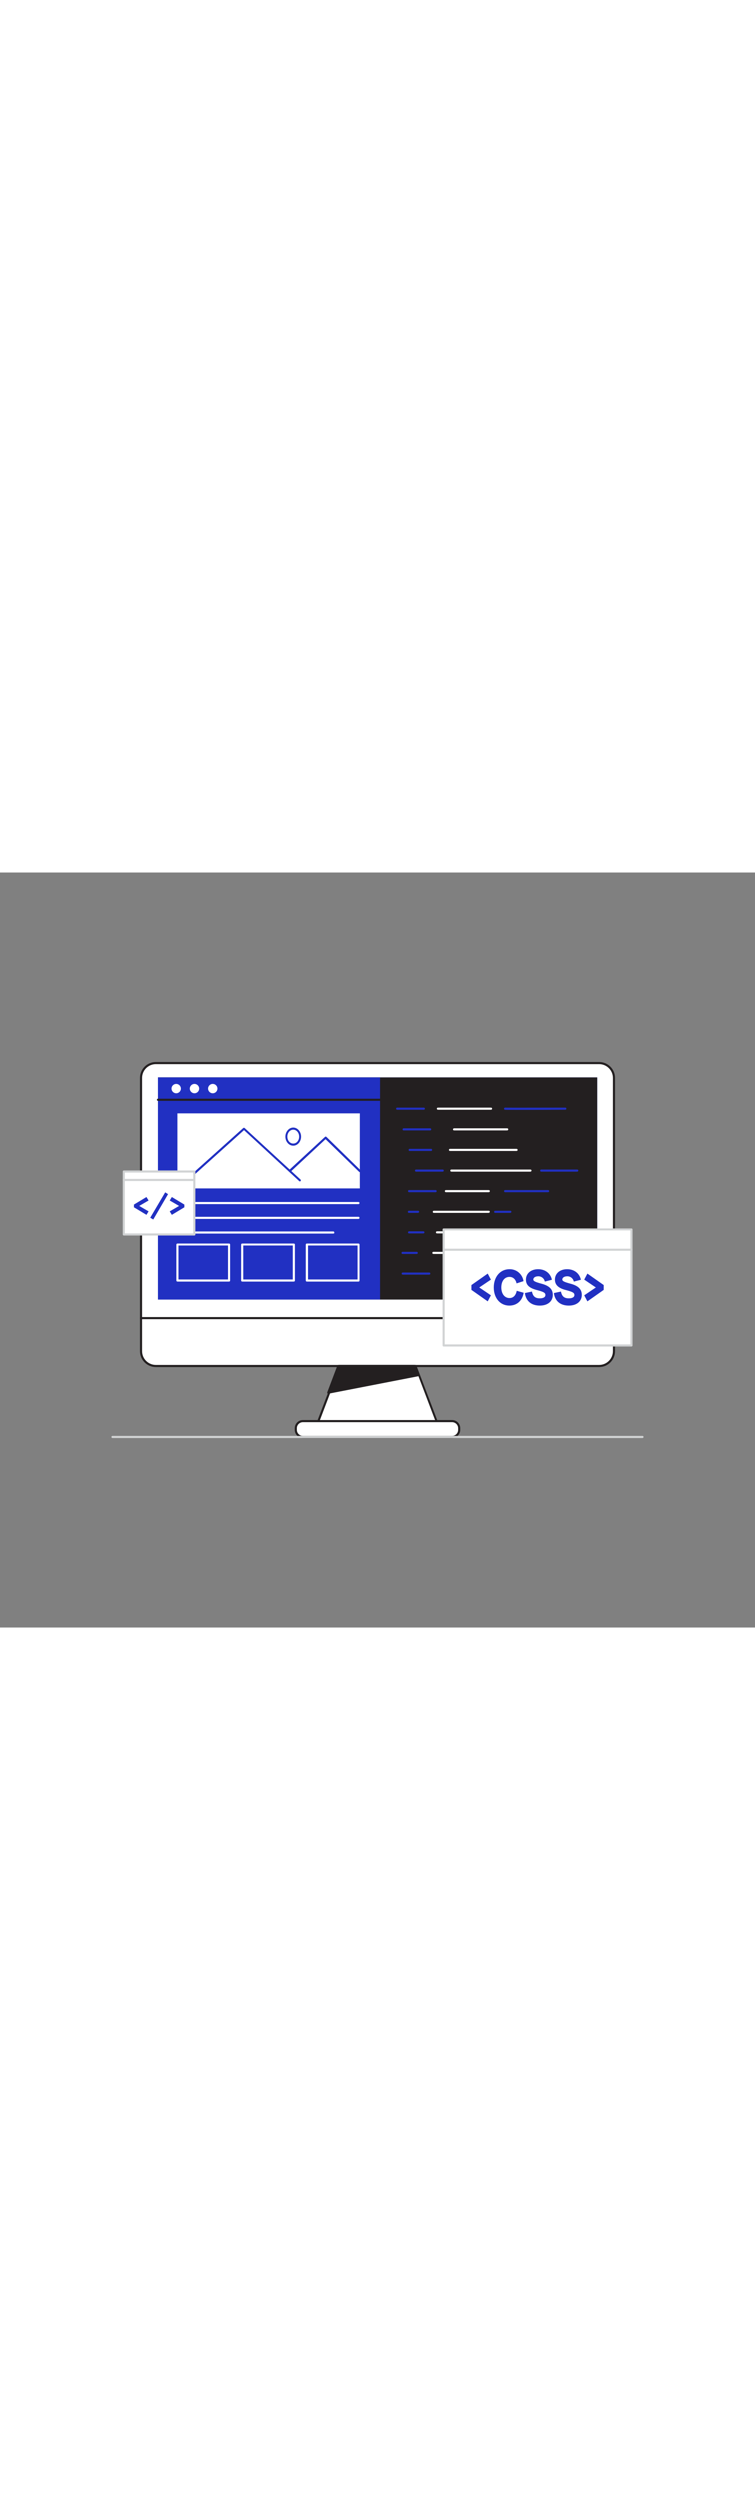 <svg version="1.1" id="Layer_1" xmlns="http://www.w3.org/2000/svg" xmlns:xlink="http://www.w3.org/1999/xlink" x="0px" y="0px" viewBox="0 0 500 500" style="width: 151px;" xml:space="preserve" data-imageid="css-24" imageName="CSS" class="illustrations_image">
<rect x="0" y="0" width="500" height="500" fill="#808080" stroke="none"/>
<style type="text/css">
	.st0_css-24{fill:#FFFFFF;}
	.st1_css-24{fill:#231F20;}
	.st2_css-24{fill:#68E1FD;}
	.st3_css-24{fill:#D1D3D4;}
</style>
<g id="Monitor_css-24">
	<path class="st0_css-24" d="M103.2,126.2h293.6c5.4,0,9.8,4.4,9.8,9.8v181c0,5.4-4.4,9.8-9.8,9.8H103.2c-5.4,0-9.8-4.4-9.8-9.8V136&#10;&#9;&#9;C93.4,130.6,97.8,126.2,103.2,126.2z"/>
	<path class="st1_css-24" d="M396.8,327.5H103.2c-5.8,0-10.5-4.7-10.5-10.5V136c0-5.8,4.7-10.5,10.5-10.5h293.6c5.8,0,10.5,4.7,10.5,10.5&#10;&#9;&#9;v181C407.3,322.8,402.6,327.5,396.8,327.5z M103.2,126.9c-5,0-9.1,4.1-9.1,9.1v181c0,5,4.1,9.1,9.1,9.1h293.6c5,0,9.1-4.1,9.1-9.1&#10;&#9;&#9;V136c0-5-4.1-9.1-9.1-9.1L103.2,126.9z"/>
	<path class="st1_css-24" d="M406.6,295.8H93.4c-0.4,0-0.7-0.3-0.7-0.7c0-0.4,0.3-0.7,0.7-0.7h313.2c0.4,0,0.7,0.3,0.7,0.7&#10;&#9;&#9;S407,295.8,406.6,295.8C406.6,295.8,406.6,295.8,406.6,295.8z"/>
	<polygon class="st0_css-24" points="290,365.6 210,365.6 224.7,326.8 275.3,326.8 &#9;"/>
	<path class="st1_css-24" d="M290,366.3h-80c-0.4,0-0.7-0.3-0.7-0.7c0-0.1,0-0.2,0-0.2l14.8-38.8c0.1-0.3,0.4-0.5,0.6-0.5h50.5&#10;&#9;&#9;c0.3,0,0.5,0.2,0.6,0.5l14.8,38.8c0.1,0.4-0.1,0.8-0.4,0.9C290.2,366.3,290.1,366.3,290,366.3L290,366.3z M211,364.9h78l-14.2-37.4&#10;&#9;&#9;h-49.6L211,364.9z"/>
	<path class="st0_css-24" d="M200.6,363.3h98.8c2.6,0,4.7,2.1,4.7,4.7v1.1c0,2.6-2.1,4.7-4.7,4.7h-98.8c-2.6,0-4.7-2.1-4.7-4.7V368&#10;&#9;&#9;C195.9,365.4,198,363.3,200.6,363.3z"/>
	<path class="st1_css-24" d="M299.4,374.5h-98.8c-3,0-5.4-2.4-5.4-5.4V368c0-3,2.4-5.4,5.4-5.4h98.8c3,0,5.4,2.4,5.4,5.4v1.1&#10;&#9;&#9;C304.8,372,302.4,374.5,299.4,374.5z M200.6,364c-2.2,0-4,1.8-4,4v1.1c0,2.2,1.8,4,4,4h98.8c2.2,0,4-1.8,4-4V368c0-2.2-1.8-4-4-4&#10;&#9;&#9;H200.6z"/>
	<polygon class="st1_css-24" points="217.4,344.5 277,332.9 274.7,326.8 224.2,326.8 &#9;"/>
	<path class="st1_css-24" d="M217.4,345.2c-0.4,0-0.7-0.3-0.7-0.7c0-0.1,0-0.2,0-0.2l6.7-17.7c0.1-0.3,0.4-0.5,0.6-0.5h50.5&#10;&#9;&#9;c0.3,0,0.5,0.2,0.6,0.5l2.3,6.1c0.1,0.4,0,0.8-0.4,0.9c0,0-0.1,0-0.1,0l-59.6,11.6L217.4,345.2z M224.6,327.5l-6.1,16.1l57.6-11.2&#10;&#9;&#9;l-1.9-4.9H224.6z"/>
</g>
<g id="monitor_screen_css-24">
	<rect x="104.6" y="135.7" class="st2_css-24 targetColor" width="290.9" height="147.1" style="fill: rgb(33, 48, 194);"/>
	<rect x="104.6" y="135.7" class="st1_css-24" width="290.9" height="147.1"/>
	<rect x="104.6" y="135.7" class="st2_css-24 targetColor" width="147.1" height="147.1" style="fill: rgb(33, 48, 194);"/>
	<path class="st2_css-24 targetColor" d="M280.7,157.1h-17.7c-0.4,0-0.7-0.3-0.7-0.7c0-0.4,0.3-0.7,0.7-0.7h17.7c0.4,0,0.7,0.3,0.7,0.7&#10;&#9;&#9;S281.1,157.1,280.7,157.1C280.7,157.1,280.7,157.1,280.7,157.1z" style="fill: rgb(33, 48, 194);"/>
	<path class="st0_css-24" d="M325.2,157.1H290c-0.4,0-0.7-0.3-0.7-0.7c0-0.4,0.3-0.7,0.7-0.7h35.2c0.4,0,0.7,0.3,0.7,0.7&#10;&#9;&#9;C325.9,156.8,325.6,157.1,325.2,157.1L325.2,157.1z"/>
	<path class="st0_css-24" d="M335.9,170.8h-35.2c-0.4,0-0.7-0.3-0.7-0.7s0.3-0.7,0.7-0.7c0,0,0,0,0,0h35.2c0.4,0,0.7,0.3,0.7,0.7&#10;&#9;&#9;S336.2,170.8,335.9,170.8C335.9,170.8,335.9,170.8,335.9,170.8z"/>
	<path class="st2_css-24 targetColor" d="M284.9,170.8h-17.6c-0.4,0-0.7-0.3-0.7-0.7c0-0.4,0.3-0.7,0.7-0.7h17.6c0.4,0,0.7,0.3,0.7,0.7&#10;&#9;&#9;S285.3,170.8,284.9,170.8C284.9,170.8,284.9,170.8,284.9,170.8z" style="fill: rgb(33, 48, 194);"/>
	<path class="st2_css-24 targetColor" d="M285.5,184.4h-14.2c-0.4,0-0.7-0.3-0.7-0.7c0-0.4,0.3-0.7,0.7-0.7h14.2c0.4,0,0.7,0.3,0.7,0.7&#10;&#9;&#9;S285.9,184.4,285.5,184.4C285.5,184.4,285.5,184.4,285.5,184.4L285.5,184.4z" style="fill: rgb(33, 48, 194);"/>
	<path class="st0_css-24" d="M342.1,184.4h-44.1c-0.4,0-0.7-0.3-0.7-0.7c0-0.4,0.3-0.7,0.7-0.7h44.1c0.4,0,0.7,0.3,0.7,0.7&#10;&#9;&#9;C342.8,184.1,342.5,184.4,342.1,184.4z"/>
	<path class="st2_css-24 targetColor" d="M293.2,198.1h-17.7c-0.4,0-0.7-0.3-0.7-0.7c0-0.4,0.3-0.7,0.7-0.7h17.7c0.4,0,0.7,0.3,0.7,0.7&#10;&#9;&#9;S293.6,198.1,293.2,198.1C293.2,198.1,293.2,198.1,293.2,198.1z" style="fill: rgb(33, 48, 194);"/>
	<path class="st0_css-24" d="M351.3,198.1h-52.4c-0.4,0-0.7-0.3-0.7-0.7c0-0.4,0.3-0.7,0.7-0.7h52.4c0.4,0,0.7,0.3,0.7,0.7&#10;&#9;&#9;C352,197.8,351.6,198.1,351.3,198.1z"/>
	<path class="st2_css-24 targetColor" d="M288.5,211.7h-17.6c-0.4,0-0.7-0.3-0.7-0.7c0-0.4,0.3-0.7,0.7-0.7h17.6c0.4,0,0.7,0.3,0.7,0.7&#10;&#9;&#9;S288.9,211.7,288.5,211.7C288.5,211.7,288.5,211.7,288.5,211.7z" style="fill: rgb(33, 48, 194);"/>
	<path class="st0_css-24" d="M323.7,211.7h-28.4c-0.4,0-0.7-0.3-0.7-0.7c0-0.4,0.3-0.7,0.7-0.7h28.4c0.4,0,0.7,0.3,0.7,0.7&#10;&#9;&#9;S324.1,211.7,323.7,211.7C323.7,211.7,323.7,211.7,323.7,211.7z"/>
	<path class="st2_css-24 targetColor" d="M363,211.7h-28.5c-0.4,0-0.7-0.3-0.7-0.7s0.3-0.7,0.7-0.7c0,0,0,0,0,0H363c0.4,0,0.7,0.3,0.7,0.7&#10;&#9;&#9;C363.7,211.4,363.4,211.7,363,211.7z" style="fill: rgb(33, 48, 194);"/>
	<path class="st2_css-24 targetColor" d="M276.9,225.4h-6.1c-0.4,0-0.7-0.3-0.7-0.7c0-0.4,0.3-0.7,0.7-0.7h6.1c0.4,0,0.7,0.3,0.7,0.7&#10;&#9;&#9;C277.6,225,277.3,225.3,276.9,225.4z" style="fill: rgb(33, 48, 194);"/>
	<path class="st0_css-24" d="M323.7,225.4h-36.4c-0.4,0-0.7-0.3-0.7-0.7c0-0.4,0.3-0.7,0.7-0.7h36.4c0.4,0,0.7,0.3,0.7,0.7&#10;&#9;&#9;C324.4,225,324,225.3,323.7,225.4L323.7,225.4z"/>
	<path class="st2_css-24 targetColor" d="M338,225.4h-10.1c-0.4,0-0.7-0.3-0.7-0.7s0.3-0.7,0.7-0.7c0,0,0,0,0,0H338c0.4,0,0.7,0.3,0.7,0.7&#10;&#9;&#9;C338.7,225,338.4,225.3,338,225.4z" style="fill: rgb(33, 48, 194);"/>
	<path class="st2_css-24 targetColor" d="M280.4,239h-9.5c-0.4,0-0.7-0.3-0.7-0.7c0-0.4,0.3-0.7,0.7-0.7h9.5c0.4,0,0.7,0.3,0.7,0.7S280.8,239,280.4,239&#10;&#9;&#9;C280.4,239,280.4,239,280.4,239z" style="fill: rgb(33, 48, 194);"/>
	<path class="st0_css-24" d="M332.6,239h-43.2c-0.4,0-0.7-0.3-0.7-0.7s0.3-0.7,0.7-0.7c0,0,0,0,0,0h43.2c0.4,0,0.7,0.3,0.7,0.7&#10;&#9;&#9;S333,239,332.6,239C332.6,239,332.6,239,332.6,239z"/>
	<path class="st2_css-24 targetColor" d="M354.5,239h-17.7c-0.4,0-0.7-0.3-0.7-0.7s0.3-0.7,0.7-0.7c0,0,0,0,0,0h17.7c0.4,0,0.7,0.3,0.7,0.7&#10;&#9;&#9;S354.9,239,354.5,239C354.5,239,354.5,239,354.5,239z" style="fill: rgb(33, 48, 194);"/>
	<path class="st2_css-24 targetColor" d="M276,252.6h-9.4c-0.4,0-0.7-0.3-0.7-0.7c0-0.4,0.3-0.7,0.7-0.7h9.4c0.4,0,0.7,0.3,0.7,0.7&#10;&#9;&#9;C276.7,252.3,276.4,252.6,276,252.6z" style="fill: rgb(33, 48, 194);"/>
	<path class="st0_css-24" d="M327.9,252.6H287c-0.4,0-0.7-0.3-0.7-0.7c0-0.4,0.3-0.7,0.7-0.7h40.9c0.4,0,0.7,0.3,0.7,0.7&#10;&#9;&#9;C328.6,252.3,328.3,252.6,327.9,252.6L327.9,252.6z"/>
	<path class="st2_css-24 targetColor" d="M284.3,266.3h-17.6c-0.4,0-0.7-0.3-0.7-0.7c0-0.4,0.3-0.7,0.7-0.7h17.6c0.4,0,0.7,0.3,0.7,0.7&#10;&#9;&#9;C285,266,284.7,266.3,284.3,266.3z" style="fill: rgb(33, 48, 194);"/>
	<path class="st2_css-24 targetColor" d="M382.3,198.1h-23.9c-0.4,0-0.7-0.3-0.7-0.7s0.3-0.7,0.7-0.7c0,0,0,0,0,0h23.9c0.4,0,0.7,0.3,0.7,0.7&#10;&#9;&#9;C383,197.8,382.6,198.1,382.3,198.1z" style="fill: rgb(33, 48, 194);"/>
	<path class="st2_css-24 targetColor" d="M346.6,157.2c-8,0-12.1,0-12.3-0.1c-0.4-0.1-0.6-0.5-0.5-0.9c0.1-0.3,0.4-0.5,0.8-0.5c1.3,0.1,29.2,0,39.8,0&#10;&#9;&#9;l0,0c0.4,0,0.7,0.3,0.7,0.7c0,0.4-0.3,0.7-0.7,0.7C362.6,157.2,353.3,157.2,346.6,157.2z" style="fill: rgb(33, 48, 194);"/>
	<path class="st2_css-24 targetColor" d="M350.4,252.6h-17.9c-0.4,0-0.7-0.3-0.7-0.7c0-0.4,0.3-0.7,0.7-0.7h17.9c0.4,0,0.7,0.3,0.7,0.7&#10;&#9;&#9;C351.1,252.3,350.8,252.6,350.4,252.6z" style="fill: rgb(33, 48, 194);"/>
	<path class="st0_css-24" d="M309.5,266.3h-13.1c-0.4,0-0.7-0.3-0.7-0.7c0-0.4,0.3-0.7,0.7-0.7h13.1c0.4,0,0.7,0.3,0.7,0.7&#10;&#9;&#9;C310.1,266,309.8,266.3,309.5,266.3z"/>
	<path class="st2_css-24 targetColor" d="M345.7,266.3h-31.2c-0.4,0-0.7-0.3-0.7-0.7c0-0.4,0.3-0.7,0.7-0.7h31.2c0.4,0,0.7,0.3,0.7,0.7&#10;&#9;&#9;C346.4,266,346.1,266.3,345.7,266.3z" style="fill: rgb(33, 48, 194);"/>
	<path class="st1_css-24" d="M292.9,151.2H104.6c-0.4,0-0.7-0.3-0.7-0.7c0-0.4,0.3-0.7,0.7-0.7c0,0,0,0,0,0h188.4c0.4,0,0.7,0.3,0.7,0.7&#10;&#9;&#9;C293.6,150.9,293.3,151.2,292.9,151.2z"/>
	<circle class="st0_css-24" cx="116.7" cy="143.1" r="3.1"/>
	<circle class="st0_css-24" cx="128.8" cy="143.1" r="3.1"/>
	<circle class="st0_css-24" cx="140.9" cy="143.1" r="3.1"/>
	<rect x="117.5" y="159.5" class="st0_css-24" width="120.8" height="49.7"/>
	<path class="st2_css-24 targetColor" d="M117.5,210c-0.2,0-0.4-0.1-0.5-0.2c-0.3-0.3-0.3-0.7,0-1c0,0,0,0,0,0l44.1-39.6c0.3-0.2,0.7-0.2,0.9,0&#10;&#9;&#9;l37.1,34.2c0.2,0.3,0.2,0.7-0.1,1c-0.2,0.2-0.6,0.2-0.8,0l-36.6-33.8L118,209.8C117.9,209.9,117.7,210,117.5,210z" style="fill: rgb(33, 48, 194);"/>
	<path class="st2_css-24 targetColor" d="M191.9,198.3c-0.2,0-0.4-0.1-0.5-0.2c-0.3-0.3-0.3-0.7,0-1c0,0,0,0,0,0l23.8-22c0.3-0.3,0.7-0.3,1,0l22.6,22.1&#10;&#9;&#9;c0.3,0.3,0.3,0.7,0,1s-0.7,0.3-1,0l-22.2-21.6l-23.2,21.6C192.3,198.2,192.1,198.3,191.9,198.3z" style="fill: rgb(33, 48, 194);"/>
	<path class="st2_css-24 targetColor" d="M194.2,180.9c-2.9,0-5.2-2.7-5.2-6s2.4-6,5.2-6s5.2,2.7,5.2,6S197.1,180.9,194.2,180.9z M194.2,170.3&#10;&#9;&#9;c-2.1,0-3.9,2-3.9,4.6s1.7,4.6,3.9,4.6s3.9-2,3.9-4.6S196.3,170.3,194.2,170.3L194.2,170.3z" style="fill: rgb(33, 48, 194);"/>
	<path class="st0_css-24" d="M237.4,219.6H117.5c-0.4,0-0.7-0.3-0.7-0.7c0-0.4,0.3-0.7,0.7-0.7h119.9c0.4,0,0.7,0.3,0.7,0.7&#10;&#9;&#9;C238.1,219.2,237.8,219.6,237.4,219.6C237.4,219.6,237.4,219.6,237.4,219.6z"/>
	<path class="st0_css-24" d="M237.4,229.4H117.5c-0.4,0-0.7-0.3-0.7-0.7c0-0.4,0.3-0.7,0.7-0.7c0,0,0,0,0,0h119.9c0.4,0,0.7,0.3,0.7,0.7&#10;&#9;&#9;C238.1,229,237.8,229.4,237.4,229.4C237.4,229.4,237.4,229.4,237.4,229.4z"/>
	<path class="st0_css-24" d="M220.8,239.1H117.5c-0.4,0-0.7-0.3-0.7-0.7c0-0.4,0.3-0.7,0.7-0.7c0,0,0,0,0,0h103.2c0.4,0,0.7,0.3,0.7,0.7&#10;&#9;&#9;C221.5,238.8,221.2,239.1,220.8,239.1z"/>
	<path class="st0_css-24" d="M151.7,270.9h-34.2c-0.4,0-0.7-0.3-0.7-0.7l0,0v-23.8c0-0.4,0.3-0.7,0.7-0.7h34.2c0.4,0,0.7,0.3,0.7,0.7v23.9&#10;&#9;&#9;C152.4,270.6,152.1,270.9,151.7,270.9z M118.2,269.5H151V247h-32.8L118.2,269.5z"/>
	<path class="st0_css-24" d="M194.6,270.9h-34.2c-0.4,0-0.7-0.3-0.7-0.7l0,0v-23.8c0-0.4,0.3-0.7,0.7-0.7h34.2c0.4,0,0.7,0.3,0.7,0.7v23.9&#10;&#9;&#9;C195.3,270.6,195,270.9,194.6,270.9z M161.1,269.5h32.8V247h-32.8V269.5z"/>
	<path class="st0_css-24" d="M237.4,270.9h-34.2c-0.4,0-0.7-0.3-0.7-0.7l0,0v-23.8c0-0.4,0.3-0.7,0.7-0.7h34.2c0.4,0,0.7,0.3,0.7,0.7v23.9&#10;&#9;&#9;C238.1,270.6,237.8,270.9,237.4,270.9z M204,269.5h32.8V247H204V269.5z"/>
</g>
<path id="floor_css-24" class="st3_css-24" d="M425.5,374.5h-351c-0.4,0-0.7-0.3-0.7-0.7c0-0.4,0.3-0.7,0.7-0.7h351c0.4,0,0.7,0.3,0.7,0.7&#10;&#9;C426.2,374.1,425.9,374.5,425.5,374.5z"/>
<g id="Screen_css-24">
	<rect x="293.8" y="236.3" class="st0_css-24" width="124.4" height="76.8"/>
	<path class="st3_css-24" d="M418.2,313.9H293.8c-0.4,0-0.7-0.3-0.7-0.7v0v-76.8c0-0.4,0.3-0.7,0.7-0.7l0,0h124.4c0.4,0,0.7,0.3,0.7,0.7&#10;&#9;&#9;c0,0,0,0,0,0v76.8C418.9,313.6,418.6,313.9,418.2,313.9L418.2,313.9z M294.5,312.5h123V237h-123V312.5z"/>
	<path class="st3_css-24" d="M418.2,250.5H294.6c-0.4,0-0.7-0.3-0.7-0.7c0-0.4,0.3-0.7,0.7-0.7h123.6c0.4,0,0.7,0.3,0.7,0.7&#10;&#9;&#9;C418.9,250.2,418.6,250.5,418.2,250.5z"/>
	<path class="st2_css-24 targetColor" d="M312.2,276.4v-3.2l10.8-7.6l2.1,4l-7.7,5.2l7.7,5.2L323,284L312.2,276.4z" style="fill: rgb(33, 48, 194);"/>
	<path class="st2_css-24 targetColor" d="M327,274.8c0-7.1,4.3-12.1,10.4-12.1c4.7-0.1,8.6,3.3,9.3,7.9l-4.6,1.5c-0.6-2.7-2.3-4.3-4.7-4.3&#10;&#9;&#9;c-3.3,0-5.4,2.8-5.4,7s2.2,7,5.4,7c2.5,0,4.2-1.7,4.8-4.8l4.6,1.3c-0.9,5.4-4.6,8.5-9.5,8.5C331.3,286.8,327,281.9,327,274.8z" style="fill: rgb(33, 48, 194);"/>
	<path class="st2_css-24 targetColor" d="M347.6,278.5l4.7-1c0.6,3.2,2.2,4.5,5.2,4.5c2.3,0,3.7-0.8,3.7-2.2s-1-2.1-5.7-3.3c-4.9-1.3-7.2-3.3-7.2-6.9&#10;&#9;&#9;c0-4,3.2-6.9,8.1-6.9c4.6,0,8.2,2.7,9.1,7l-4.7,1.2c-0.4-2.1-2.3-3.6-4.4-3.5c-1.9,0-3.2,0.9-3.2,2.1c0,1,0.9,1.6,5.4,2.8&#10;&#9;&#9;c4.9,1.3,7.5,3.5,7.5,7.4c0,4.3-3.4,7.1-8.6,7.1C351.9,286.8,348.3,283.8,347.6,278.5z" style="fill: rgb(33, 48, 194);"/>
	<path class="st2_css-24 targetColor" d="M366.8,278.5l4.7-1c0.6,3.2,2.2,4.5,5.2,4.5c2.3,0,3.7-0.8,3.7-2.2s-1-2.1-5.7-3.3s-7.2-3.3-7.2-6.9&#10;&#9;&#9;c0-4,3.2-6.9,8.1-6.9c4.6,0,8.2,2.7,9.1,7l-4.7,1.2c-0.4-2.1-2.3-3.6-4.4-3.5c-1.9,0-3.2,0.9-3.2,2.1c0,1,0.9,1.6,5.4,2.8&#10;&#9;&#9;c4.9,1.3,7.5,3.5,7.5,7.4c0,4.3-3.4,7.1-8.6,7.1C371.1,286.8,367.5,283.8,366.8,278.5z" style="fill: rgb(33, 48, 194);"/>
	<path class="st2_css-24 targetColor" d="M386.9,280l7.7-5.2l-7.7-5.2l2.1-4l10.8,7.6v3.2L389,284L386.9,280z" style="fill: rgb(33, 48, 194);"/>
	<rect x="82" y="198" class="st0_css-24" width="46.7" height="41.7"/>
	<path class="st3_css-24" d="M128.7,240.4H82c-0.4,0-0.7-0.3-0.7-0.7V198c0-0.4,0.3-0.7,0.7-0.7h46.7c0.4,0,0.7,0.3,0.7,0.7v41.7&#10;&#9;&#9;C129.4,240.1,129.1,240.4,128.7,240.4z M82.7,239H128v-40.3H82.7L82.7,239z"/>
	<path class="st3_css-24" d="M128.7,204.3H82c-0.4,0-0.7-0.3-0.7-0.7c0-0.4,0.3-0.7,0.7-0.7h46.7c0.4,0,0.7,0.3,0.7,0.7&#10;&#9;&#9;C129.4,204,129.1,204.3,128.7,204.3L128.7,204.3z"/>
	<path class="st2_css-24 targetColor" d="M88.7,221.7v-1.8l8.3-5l1.4,2.3l-6.2,3.6l6.2,3.6l-1.4,2.3L88.7,221.7z" style="fill: rgb(33, 48, 194);"/>
	<path class="st2_css-24 targetColor" d="M99.5,228.6l9.9-16.8l1.9,1.2l-9.8,16.8L99.5,228.6z" style="fill: rgb(33, 48, 194);"/>
	<path class="st2_css-24 targetColor" d="M112.4,224.4l6.2-3.6l-6.2-3.6l1.4-2.3l8.3,5v1.8l-8.3,5L112.4,224.4z" style="fill: rgb(33, 48, 194);"/>
</g>
</svg>